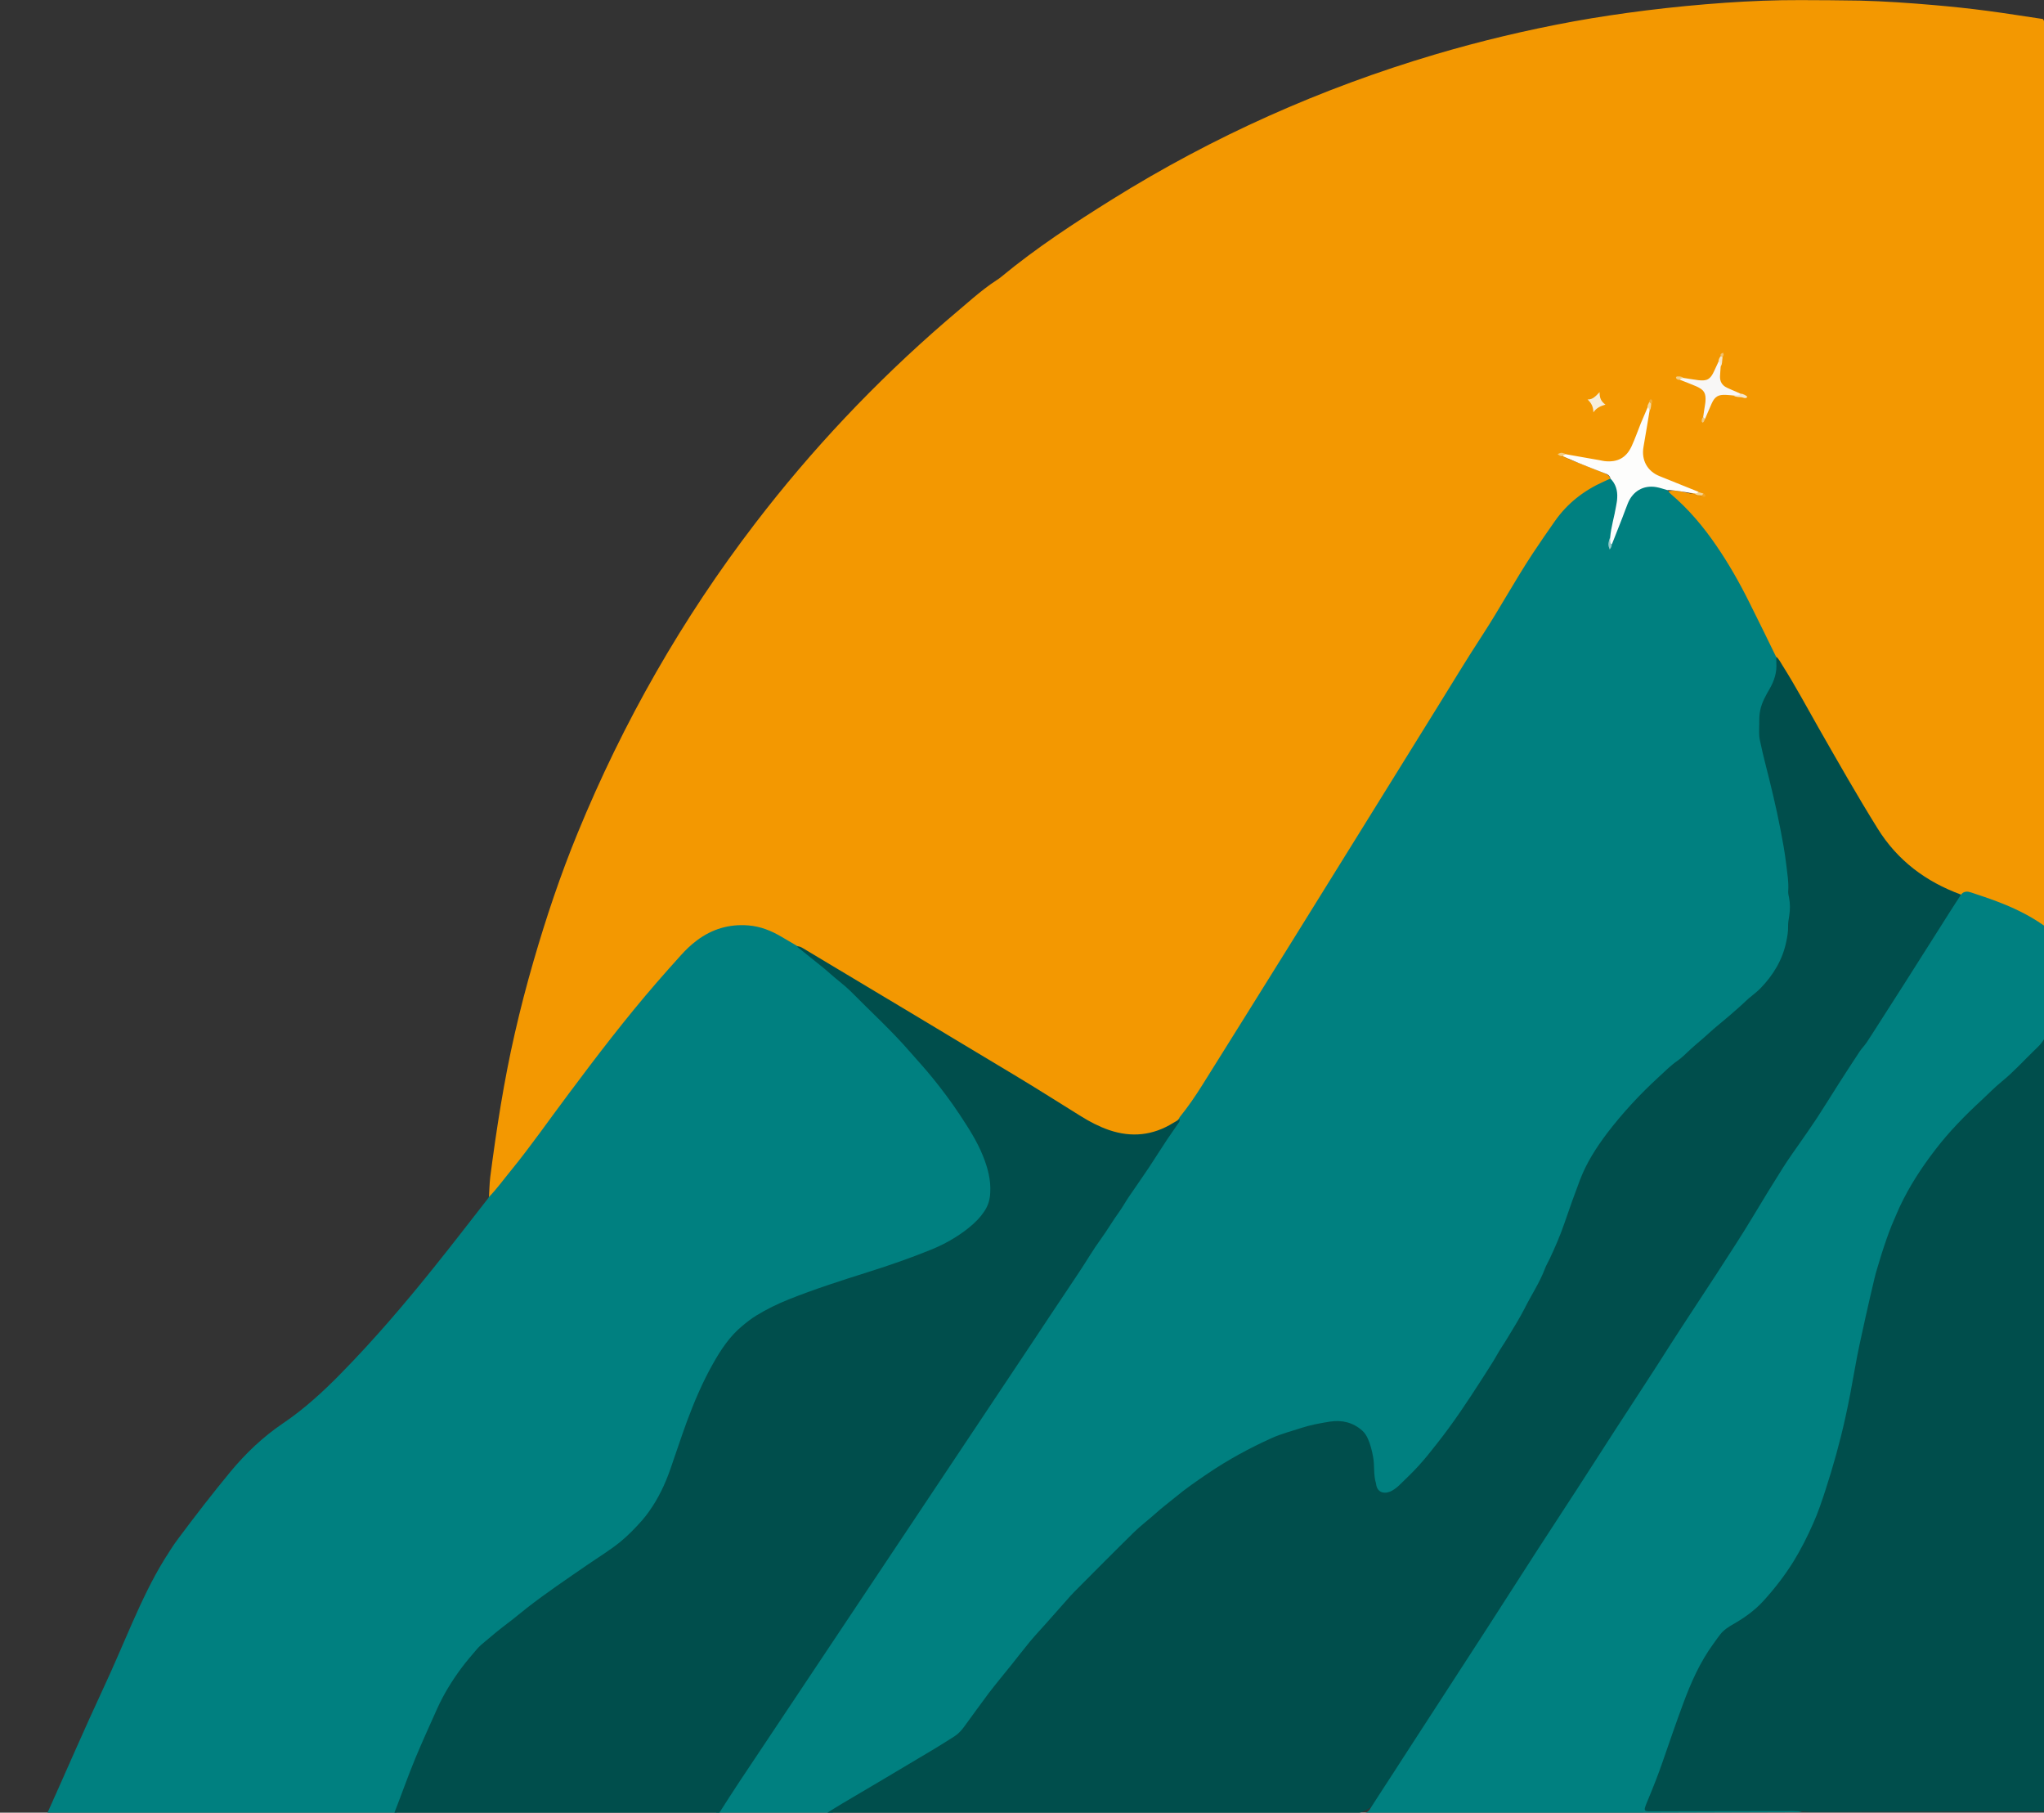 <?xml version="1.0" encoding="utf-8"?>
<!-- Generator: Adobe Illustrator 24.0.0, SVG Export Plug-In . SVG Version: 6.00 Build 0)  -->
<svg version="1.1" id="Layer_1" xmlns="http://www.w3.org/2000/svg" xmlns:xlink="http://www.w3.org/1999/xlink" x="0px" y="0px"
	 viewBox="0 0 2000 1773.3" style="enable-background:new 0 0 2000 1773.3;" xml:space="preserve">
<rect x="0" y="0" width="2000" height="1773.3" fill="#333333" stroke="none"/>
<style type="text/css">
	.st0{fill:#F39801;}
	.st1{fill:#008080;}
	.st2{fill:#004E4C;}
	.st3{fill:#FDFDFC;}
	.st4{fill:#F8F7F6;}
	.st5{fill:#F6EEDD;}
	.st6{fill:#F5E7CC;}
	.st7{fill:#F5E6CA;}
	.st8{fill:#F2CC81;}
	.st9{fill:#F2CE87;}
	.st10{fill:#F4D9A2;}
	.st11{fill:#F4D595;}
	.st12{fill:#F0AD38;}
	.st13{fill:#F2CA80;}
	.st14{fill:#F2C16C;}
	.st15{fill:#F2A426;}
	.st16{fill:#94C9C9;}
</style>
<g>
	<path class="st0" d="M478.4,1172c0.4-6.9,0.5-13.8,1.3-20.6c6.1-47.1,13.4-94.1,24-140.4c5.4-23.7,11.5-47.2,18.3-70.6
		c12.3-42.5,26.3-84.3,43.1-125.2c44.6-108.8,102.4-210,173.9-303.3c55.3-72.2,117.5-138,186.3-197.5c8.8-7.6,17.6-15.1,26.5-22.6
		c7.6-6.4,15.4-12.6,23.8-18c1.4-0.9,2.8-1.9,4-2.9c34.2-28.3,71.2-52.5,108.7-75.9c98.8-61.6,204.2-108.6,315.8-141.7
		c44.5-13.2,89.6-23.9,135.3-32.3c23.6-4.3,47.4-7.8,71.2-10.8c25.8-3.2,51.6-5.7,77.5-7.5c24.5-1.7,49.1-2.7,73.7-2.6
		c19.3,0.1,38.7,0.1,58,0.5c24.3,0.6,48.6,2.3,72.8,4.4c17.3,1.5,34.6,3.3,51.9,5.6c18.3,2.4,36.6,5.4,54.4,8c1.9,2.5,1.4,4.8,1.4,7
		c0.1,23.5,0.2,47,0.4,70.5c0.4,88.2,0.8,176.4,1.2,264.6c0.2,32.6,0.3,65.2,0.4,97.9c0.5,103.1,0.9,206.2,1.4,309.3
		c0.1,19.6,0.1,39.3,0.3,58.9c0.2,24.6,0.4,49.2,0.6,73.8c0,3-0.2,6.1-0.3,9.1c-4.1,2-6.9-0.9-9.7-2.9
		c-18.1-12.6-38.8-19.7-59.3-27.2c-5.2-1.9-10.6-3.3-16.2-1.6c-12.5-1.4-22.6-8.3-33-14.4c-22.2-12.9-39.1-31-52.5-52.8
		c-29-47.3-55.7-95.9-83.4-144c-4.3-7.4-8.9-14.6-13.6-21.8c-11.9-21.8-22.2-44.4-33.7-66.4c-15.5-29.7-34.2-57.2-57.5-81.4
		c-3.3-3.4-7-6.2-10.5-9.4c-2-1.8-5.3-3.8-2.3-7.3c8.4-1.9,16.2,1.6,24.2,2.8c2.2,0.5,4.1,1.7,6.2,2.1c0.5,0.2,0.7,0.3,0.7,0.3
		c0.5,0,0.8-0.1,0.8-0.2c-0.1-1.1,0.4,0.1-0.7,0.1c-1.5-0.6-3.1-0.7-4.5-1.6c-13.3-3.9-25.9-9.3-38.5-15
		c-11.7-5.2-17.4-16.8-15.2-29.3c2-11.7,3.3-23.5,6.3-34.9c0.7-2.1,1.8-4,1.9-6.3c-0.1-0.3,0.5-0.5,0-0.8c-0.5,1.6-0.3,3.2-1.1,4.7
		c-4.1,12-8.9,23.8-13.9,35.4c-6.3,14.3-16.4,19.9-31.8,17.2c-11.1-1.9-22.3-3.8-33.2-6.5c-2.8-1.2-5.7-2-6.9-2.1
		c-0.1,0,1.6,0.4,3.3,0.8c12.6,4.8,25.2,9.8,37.7,14.9c3.5,1.4,7.4,2.7,8.1,7.3c-0.7,2.8-2.9,4-5.2,5
		c-27.6,11.6-45.6,33.3-61.3,57.4c-14.5,22.2-28.2,44.9-41.8,67.7c-14.6,24.4-30.5,48-45.4,72.3c-30.2,49.2-60.7,98.2-91.2,147.2
		c-44.4,71.2-88.1,143-132.9,214c-11.9,18.9-23.5,38.1-36.8,56.1c-2,2.7-4,5.3-6.5,7.5c-29.8,21.6-60.5,19.9-90.8,1.9
		c-51.2-30.6-101.5-62.6-152.9-92.9c-42.3-25-84.5-50.2-126.6-75.5c-1.7-1-3.5-1.6-5.3-2.1c-4.8-1.6-8.9-4.3-13.1-7
		c-31-20.1-66.1-16.6-92.1,9.8c-39.2,39.9-73,84.3-106.7,128.8c-26.7,35.2-51.6,71.8-80.3,105.5
		C484.7,1167.9,482.8,1171.4,478.4,1172z"/>
	<path class="st1" d="M1154.2,1093c8.2-10.1,15.5-20.8,22.4-31.8c28.4-45.4,56.8-90.8,85.1-136.3c48.3-77.6,96.4-155.3,144.6-232.9
		c14.6-23.5,28.8-47.1,43.9-70.2c17.2-26.4,32.2-54.1,49.5-80.3c7-10.6,14.2-21,21.5-31.4c12.3-17.7,28.7-30.4,48.3-39.1
		c2-0.9,4-1.8,6-2.7c7.2,2.1,7.6,8.5,8.6,14.2c1.2,6.9-0.6,13.7-2.2,20.4c-1.7,7.2-3.1,14.5-4.6,21.8c-1.8,3.9-1.8,8.3-2.4,11.7
		c0.9-0.9,0.4-2.9,0.7-4.7c4.2-14,10.1-27.4,15.7-40.9c5.6-13.7,21.5-19.8,35.3-15c2.1,0.7,4.2,1.4,4.9,3.9c1.1,1.2,2.2,2.5,3.4,3.6
		c17.4,14.8,31.9,32,44.7,50.8c12,17.5,22.5,36,32,55.1c8.9,17.7,17.6,35.6,26.3,53.4c4.5,10.3,2.5,20.5-3.1,29.3
		c-13.1,20.5-13.4,41.7-7.9,64.5c8.6,34.9,17.9,69.6,22.3,105.4c3.4,27.4,6.2,54.8,0.1,82.3c-4.2,19-14.1,34.9-28.5,47.6
		c-26.5,23.4-53.3,46.5-80.1,69.4c-32.1,27.4-61.3,57.4-83.1,93.9c-10,16.7-15.6,35.4-21.8,53.7c-16.1,47.4-40.2,90.8-66.1,133.4
		c-20.3,33.3-41.4,66-65.7,96.6c-10.5,13.2-22,25.5-34.3,37c-2.4,2.3-5.1,4.3-8.2,5.5c-8.1,3.2-14.2,0.3-16.8-7.9
		c-2.9-9.3-2.1-19.2-3.5-28.7c-3.5-23.6-18.3-34.4-42-30.8c-39.7,6-74.7,23.3-108,44.5c-33.9,21.6-64.5,47.4-93.3,75.4
		c-56.3,54.6-107.4,113.5-153,177.3c-7.4,10.3-18.5,15.6-28.9,21.7c-33.4,19.6-66.4,39.7-99.6,59.6c-3.4,2-7.1,3.1-10.5,4.8
		c-5.2,0.1-10.4,0.3-15.6,0.4c-26.9,0.1-53.8,0.2-80.7,0.3c-2.7,0-5.5-0.3-8.2-0.5c-2.3-3.4,0.4-5.8,1.9-8.2
		c6.7-11.1,14-21.8,21.2-32.6c83.8-125.5,167.5-251.1,251.1-376.7c39.3-59.1,78.7-118.1,118.1-177.2c17.7-26.7,35.4-53.4,53.1-80.1
		C1149,1098.6,1152.6,1096.6,1154.2,1093z"/>
	<path class="st1" d="M478.4,1171c7.9-8.1,14.5-17.4,21.7-26.1c19.4-23.8,36.9-49,55.3-73.5c28.1-37.7,56.6-75,87.4-110.5
		c7.8-9,15.7-17.8,23.7-26.7c4.6-5.1,9.6-9.9,15.2-14.1c15-11.3,31.8-16.3,50.5-14.8c11.8,0.9,22.5,5.2,32.6,11.2
		c5,2.9,10,5.9,15,8.8c15.2,8.2,27.9,19.6,40.9,30.6c21.9,18.6,41.8,39.4,61.6,60.2c28.7,30,54.5,62.4,74.7,98.9
		c5.8,10.4,10,21.6,12.6,33.2c5.6,24.5-4.6,42.3-24,56.2c-17,12.2-36,20.3-55.5,27.4c-35.6,12.9-72.1,22.9-107.5,36.4
		c-23.6,9-46.6,19.1-64,38.4c-14.4,16-23.8,35.2-32.6,54.5c-9.6,21.1-17.8,42.9-24.4,65.2c-12.8,43.1-38.7,75.4-76.5,99.3
		c-39.2,24.8-76.7,52.3-111.5,83.2c-20,17.8-33.8,40.7-45,65c-15.3,33.1-29.2,66.8-41.3,101.2c-0.6,1.6-1.2,3.1-2.5,4.2
		c-8.5,0.2-17.1,0.5-25.6,0.5c-102.2,0.5-204.5,1-306.7,1.4c-2.7,0-5.5,0.4-8.2-0.5c-0.6-2.1,0.6-3.8,1.4-5.5
		c18.6-41.3,36.5-82.9,55.6-123.9c9.8-21,18.8-42.4,28.1-63.6c9.4-21.2,19.2-42.2,31.4-62c4.4-7,8.8-14.1,13.8-20.7
		c16.5-22.1,33.4-44,51-65.3c14.9-17.9,31.6-33.9,51-47c20.9-14.1,39.5-31.1,57.1-49.1c32-32.6,61.6-67.2,90.2-102.8
		c17.3-21.5,34.2-43.4,51.2-65.2C476.3,1174.2,477.3,1172.6,478.4,1171z"/>
	<path class="st2" d="M806,1776.5c0.5-0.7,0.9-1.5,1.5-1.9c5.4-3.4,10.7-6.7,16.2-10c13.5-8,27.1-16,40.6-24
		c16.8-10,33.7-20,50.4-30c6.4-3.8,12.6-7.9,18.9-11.8c3.8-2.4,6.8-5.6,9.5-9.2c8.2-11.1,16.1-22.3,24.4-33.3
		c7.2-9.4,14.8-18.5,22.2-27.7c6-7.5,11.9-15.2,18-22.6c5.1-6.1,10.6-12,15.9-17.9c8-9.1,16.1-18.1,24.1-27.2c1.3-1.4,2.6-2.8,4-4.2
		c19.3-19.4,38.5-38.8,58.1-58c6.7-6.5,14.2-12.1,21.2-18.4c5.9-5.4,12.4-10.1,18.5-15.2c10.4-8.7,21.5-16.3,32.7-23.9
		c19.7-13.3,40.6-24.7,62.2-34.4c9.2-4.2,19.3-6.7,28.9-9.9c9.2-3,18.7-4.7,28.1-6.2c11.7-1.8,22.5,0.8,31.5,8.8
		c2.4,2.1,4.3,5.1,5.6,8.1c2.4,5.5,3.9,11.3,5,17.4c1.7,8.7,0.2,17.7,2.9,26.2c0.1,0.3,0.1,0.5,0.1,0.8c1.3,9.5,10,9.6,15.7,6.2
		c2.6-1.5,5.1-3.4,7.2-5.5c6.4-6.2,12.8-12.3,18.7-18.8c6.1-6.7,11.8-13.8,17.4-21c16.3-20.5,30.8-42.4,44.9-64.4
		c5-7.9,10.2-15.6,14.8-23.8c3-5.5,6.8-10.6,10-16.1c5.7-9.5,11.6-18.8,16.6-28.6c6.5-13.1,14.8-25.3,19.9-39
		c1.2-3.3,3.2-6.4,4.7-9.7c5.4-11.5,10.4-23.1,14.5-35.1c4.8-14.1,9.8-28.1,15.1-42c6.3-16.6,15.8-31.4,26.5-45.6
		c15.1-19.8,32-38,50.3-54.8c6-5.5,11.9-11.5,18.7-16.2c4.5-3.1,8.4-7.2,12.4-10.9c5.9-5.4,12.2-10.4,18-15.8
		c6.3-5.8,13-11,19.5-16.6c5.6-4.9,11.3-9.7,16.7-14.9c4.5-4.4,9.9-7.9,14.4-12.5c12.6-13,21.6-27.8,25.3-45.6
		c1-4.9,1.9-9.7,1.8-14.7c-0.1-3.6,0.5-7.1,1.1-10.6c0.9-6,1-12.1-0.2-18.1c-0.4-1.9-0.9-3.8-0.8-5.7c0.7-9.2-1-18.2-2-27.2
		c-1.3-11.2-3.4-22.3-5.5-33.3c-4.3-22.2-9.6-44.1-15.2-65.9c-1.9-7.2-3.4-14.4-5-21.7c-1.2-5.5-0.6-11-0.6-16.5c0-4.4,0-8.7,1-13.1
		c1.6-7.5,5.3-14,9-20.4c4.7-8.1,7.4-16.5,6.7-25.9c-0.1-1.9-0.1-3.9-0.1-5.8c2.7,2.4,4.3,5.6,6.2,8.7
		c12.5,19.8,23.6,40.5,35.2,60.9c18.9,33.1,37.7,66.2,57.8,98.5c19.4,31.3,47.2,52,81.4,64.6c1.1,3.8-1.5,6.3-3.2,9
		c-28.3,44.8-56.3,90-85.9,133.9c-27.3,40.6-52.4,82.5-81.1,122.2c-13.1,18.1-23.9,37.8-35.5,56.9c-19.2,31.6-40,62.3-60.2,93.3
		c-59,90.8-117.6,181.9-176.6,272.7c-41,63.3-82.6,126.2-122.4,190.3c-10.1,16.3-20.6,22.3-39.4,21.2c-28.9-1.7-58-0.5-87-0.4
		c-2.7,0-5.5-0.6-8.2,0.5c-8.8,0.1-17.7,0.3-26.5,0.4c-49.4,0.2-98.8,0.3-148.3,0.6c-77.3,0.4-154.6,0.8-231.9,1.1
		C810.4,1776.8,808.2,1776.6,806,1776.5z"/>
	<path class="st2" d="M384.7,1780.3c0.2-1.9,0-4,0.7-5.7c7.2-18.2,13.6-36.7,21.1-54.8c6.7-16.1,13.9-31.8,21-47.7
		c6.4-14.4,14.7-27.8,24.1-40.5c4.8-6.4,10-12.4,15.2-18.5c2.3-2.7,5.1-5,7.9-7.3c6.9-5.9,13.9-11.7,21.2-17.2
		c6.6-4.9,12.9-10.3,19.4-15.4c19.1-14.9,39.2-28.4,59.2-42.2c10.8-7.5,22.2-14.3,32.5-22.7c7.7-6.3,14.6-13.5,21.2-20.9
		c2.6-2.9,4.9-6,7.1-9.1c9-12.7,15.6-26.6,20.7-41.3c5.4-15.4,10.4-30.8,16-46.1c7.3-19.7,15.5-39,25.9-57.3
		c7.6-13.5,16.2-26.4,28.3-36.4c4.4-3.7,9-7.3,13.9-10.3c10.1-6.2,20.8-11.4,31.8-15.8c25.6-10.2,51.9-18.6,78.2-26.9
		c20.5-6.5,40.8-13.5,60.7-21.6c13.1-5.3,25.4-12.2,36.5-21c6.2-4.9,12-10.6,16.4-17.5c3.4-5.3,4.9-10.9,5.2-17.1
		c0.8-12.7-2.4-24.5-7.1-36.2c-5.8-14.5-14.2-27.4-22.7-40.3c-8.2-12.4-17.1-24.3-26.5-35.9c-7.1-8.8-14.8-17.1-22.2-25.6
		c-18.1-20.9-38.6-39.5-58-59.2c-6-6-13.1-11-19.4-16.7c-6.5-5.9-13.6-11.2-20.4-16.8c-4.3-3.5-8.6-6.9-12.8-10.3
		c2.4-0.6,4.3,0.7,6.2,1.8c70.2,42,140.3,84,210.4,126.2c20.6,12.4,40.8,25.3,61.3,38c8.7,5.4,17.7,10.1,27.5,13.5
		c22.1,7.5,42.9,5.3,62.8-7c2.1-1.3,4.3-2.5,6.4-3.7c-0.3,1.1-0.2,2.3-0.8,3.1c-3.8,5.7-7.9,11.3-11.7,17
		c-6.1,9.2-11.9,18.5-18,27.7c-6.4,9.6-13.1,19-19.6,28.6c-3.1,4.6-5.7,9.4-8.9,13.9c-6.5,8.9-12,18.5-18.5,27.4
		c-7.3,10-13.5,20.7-20.4,31.1c-9.1,13.8-18.4,27.5-27.5,41.2c-8.4,12.6-16.7,25.3-25.1,37.8c-40.5,60.8-81,121.5-121.5,182.2
		c-52.8,79.1-105.5,158.2-158.3,237.3c-7.2,10.8-14.1,21.7-21.1,32.6c-0.8,1.2-1.3,2.4-1.4,3.8c-2.5,0.2-4.9,0.6-7.4,0.6
		c-67.6,0.4-135.2,0.7-202.7,1.1c-32.5,0.2-65.1,0.2-97.6,0.3C390.7,1780.7,387.7,1780.4,384.7,1780.3z"/>
	<path class="st1" d="M1219.3,1774.8c2.4-2.2,5.3-1.2,7.9-1.2c33.2-0.1,66.3-0.1,99.5-0.2c2.5,0,5-0.1,7.5,0
		c2.8,0.1,4.6-1.1,6.1-3.4c8.3-13,16.8-25.9,25.2-38.9c2.5-3.9,5.1-7.9,7.6-11.8c14.1-21.7,28.2-43.5,42.3-65.2
		c13.4-20.6,26.7-41.1,40-61.7c16.4-25.5,32.8-51,49.2-76.5c12.9-19.9,25.9-39.7,38.8-59.6c12.7-19.7,25.4-39.4,38.1-59.1
		c17.7-27.3,35.6-54.4,53-81.9c6.6-10.5,13.6-20.8,20.3-31.2c8.5-13.2,17.3-26.2,25.8-39.4c11.8-18.3,23.8-36.5,35-55.2
		c9.5-15.8,19.1-31.6,29-47.2c5.3-8.4,11.1-16.4,16.8-24.6c5.5-8,11.1-15.8,16.4-23.9c7.4-11.3,14.4-22.8,21.7-34.2
		c6.7-10.4,13.4-20.8,20.3-31.2c2-3,4.6-5.5,6.6-8.5c3.7-5.5,7.2-11.1,10.8-16.7c9.1-14.2,18.1-28.3,27.2-42.5
		c14.6-23,29.2-46.1,43.8-69.1c3.5-5.6,7.2-11.1,10.8-16.7c2.8-3.3,6.3-3,9.8-1.8c8.3,2.8,16.6,5.5,24.8,8.6
		c16.2,6.1,31.8,13.5,46,23.5c1.6,1.1,3.2,2.2,5.2,2.4c0.1,5,0.4,9.9,0.4,14.9c0.1,28.5,0.2,56.9,0.3,85.4c0,1.9-0.2,3.9-0.3,5.8
		c-11.7,16.3-26.4,29.7-41.3,42.9c-35.8,31.9-70,65.1-93.8,107.5c-18.6,33.1-29.3,69.1-38.2,105.7c-11.1,45.7-17.1,92.4-28.9,137.9
		c-9.4,36.1-19.1,72.2-37.2,105.2c-17.6,32.2-38.6,61.1-71.3,79.9c-13.7,7.8-20.2,22.4-27.8,35.5c-10.9,19-18,39.8-25.1,60.4
		c-8.4,24.3-16.7,48.6-26.6,72.4c-3.3,7.9-2.9,8.4,5.7,8.4c43.7,0,87.3,0,131,0.1c4,0,8.4-1.3,11.7,2.4c-2.6,1.1-5.4,0.8-8.2,0.8
		c-54.1,0.2-108.2,0.3-162.3,0.5c-62.7,0.2-125.3,0.4-188,0.7c-58.8,0.3-117.6,0.7-176.4,1.1
		C1225.3,1775.2,1222.3,1774.9,1219.3,1774.8z"/>
	<path class="st2" d="M1763.1,1772.1c-3-0.1-6.1-0.4-9.1-0.4c-45,0-90.1,0.1-135.1,0.2c-10.9,0-11.4,0.9-6.9-10
		c5.3-12.7,10.4-25.5,14.9-38.6c6.6-19,13.1-38.1,20.1-56.9c7.6-20.5,16.4-40.4,29.4-58.2c2.3-3.1,4.4-6.3,6.8-9.3
		c3.5-4.4,8.1-7.4,12.9-10.1c10.8-6.2,20.9-13.4,29.3-22.6c10.9-12,20.9-24.8,29.5-38.7c7.4-12,13.7-24.6,19.4-37.5
		c4.6-10.3,8.2-21.1,11.7-31.8c7.6-23.3,14.2-46.9,19.5-70.8c3.5-15.8,6.5-31.7,9.3-47.7c2.9-17.1,6.8-33.9,10.5-50.8
		c2.8-12.9,5.9-25.7,8.9-38.6c0.7-2.9,1.5-5.9,2.4-8.8c2.2-7.1,4.2-14.3,6.6-21.3c3.2-9.7,6.6-19.3,10.8-28.6
		c1.7-3.8,3.2-7.6,5-11.4c9.3-19.8,21.2-38,34.5-55.3c13.6-17.8,29.3-33.8,45.7-48.9c6.5-6,12.6-12.4,19.4-17.9
		c11.6-9.4,21.6-20.6,32.3-30.9c3.2-3.1,6.4-6,8.7-9.9c1.1-1.9,2.9-3.4,5.3-3.5c0.2,8.3,0.4,16.6,0.4,24.8c0.2,42,0.3,84,0.5,126
		c0.5,104.7,0.9,209.4,1.4,314.1c0.5,93.4,1,186.8,1.5,280.1c0,2.5,0.1,5-0.1,7.5c-0.3,3.3-1.8,5-5.2,5.4c-2.2,0.2-4.4,0.2-6.6,0.2
		c-41.2,0.1-82.3,0.2-123.5,0.3c-34,0.1-67.9,0.3-101.9,0.4C1768.6,1772.4,1765.8,1772.2,1763.1,1772.1z"/>
	<path class="st3" d="M1631.6,479.5c-3.7-1-7.4-2.4-11.1-3c-12.4-2.1-22.9,4-27.7,15.9c-1.9,4.6-3.5,9.3-5.3,13.9
		c-3.4,8.7-6.9,17.4-10.3,26.2c-4.3-1.3-1.9-4.3-1.7-6.7c0.9-10.4,4.1-20.4,5.8-30.7c0.5-2.7,1-5.4,1.1-8.1
		c0.4-7.1-1.4-13.6-6.6-18.8c-0.7-3.5-3.5-4.5-6.4-5.5c-8.1-3.1-16.2-6.3-24.3-9.6c-5.3-2.1-10.5-4.5-15.7-6.8
		c-0.2-3.2,1.6-2.5,3.4-1.8c10.8,1.9,21.6,3.8,32.4,5.7c1.6,0.3,3.2,0.7,4.8,0.9c12.7,1.4,21.3-3.2,26.6-14.8
		c3.3-7.2,5.9-14.8,8.9-22.2c2.2-5.3,4.5-10.6,6.8-15.9c3.2-0.2,2.3,1.7,1.8,3.4c-2,11.9-3.9,23.8-6,35.7
		c-2.2,12.7,3.7,23.6,15.5,28.4c12.7,5.1,25.5,10.3,38.2,15.4c0.2,3.2-1.6,2.2-3.3,1.7c-5.9-0.9-11.9-1.7-17.8-2.7
		C1637.5,479.9,1634.6,479.3,1631.6,479.5z"/>
	<path class="st4" d="M1666.5,408c0.4-2.7,0.8-5.4,1.2-8.1c0.3-2.2,0.8-4.3,1-6.5c0.7-8.8-1-11.9-9-15.5c-2.5-1.1-5.1-2.1-7.6-3.1
		c-2.8-1.1-5.6-2.2-8.4-3.3c-0.3-3.2,1.7-2.2,3.4-1.8c4.9,0.7,9.7,1.6,14.6,2.2c8.7,1,11.8-0.8,15.5-8.8c1.5-3.2,3-6.5,4.5-9.7
		c4.2,0.5,2.2,3.2,1.9,5.3c-0.2,3-0.4,6.1-0.6,9.1c-0.3,5.2,1.9,9.1,6.6,11.4c3,1.5,6.1,2.6,9.1,4c1.5,0.7,3,1.4,4.5,2
		c-1.4,4.2-4.5,1.8-7,1.7c-2.4-0.2-4.9-0.5-7.3-0.6c-7.6-0.4-11,1.6-14.1,8.5c-2.2,5-4.3,10-6.5,15
		C1666.8,410.2,1666.1,409.7,1666.5,408z"/>
	<path class="st5" d="M1553.4,390.8c5.2,0.2,8.1-3.5,11.8-7.2c-0.2,5.4,1.3,9.1,5.7,12.2c-4.7,1.5-8.6,2.9-11.8,7.6
		C1559,397.6,1556.9,394.1,1553.4,390.8z"/>
	<path class="st6" d="M1696.2,386.9c2.3-0.8,5.1,0.7,7-1.7c0.5,0,1.1,0,1.6,0.1c3.6,1.3,5.5,2.8,4.5,3.5c-1.8,1.4-3.6,0-5.3-0.2
		C1701.3,388.3,1698.5,388.6,1696.2,386.9z"/>
	<path class="st7" d="M1683.5,358.7c-0.5-1.8,0.2-4-1.9-5.3c-0.2-1.9,1.1-3.3,1.8-4.9c1.6-0.4,2.3,0.1,2,1.8
		C1684.9,353.1,1685.4,356.2,1683.5,358.7z"/>
	<path class="st8" d="M1532.5,444.5c-1.2,0.5-2.7,0.3-3.4,1.8c-2,0.2-3.6-0.8-5-2.1C1527.9,442.5,1527.9,442.5,1532.5,444.5z"/>
	<path class="st9" d="M1647.1,369.7c-1.2,0.5-2.7,0.4-3.4,1.8c-1.1,0.2-2.2-0.1-3.1-0.8c-0.4-0.3-0.7-0.9-0.7-1.4c0-0.4,0.6-1,0.9-1
		C1643.1,368.2,1645.3,368,1647.1,369.7z"/>
	<path class="st10" d="M1613.9,401.7c-0.5-1.2-0.4-2.7-1.8-3.4c-0.4-2,1.2-3.3,1.6-5.1c1.6-0.5,2.2,0.1,2,1.7
		C1615.3,397.3,1615.7,399.8,1613.9,401.7z"/>
	<path class="st11" d="M1658.3,483c1.1-0.5,2.6-0.3,3.3-1.7c1.7,0.5,3.4,1,5.1,1.5c0.6,1.5,0,2.1-1.6,1.9
		C1662.8,484.3,1660.3,484.9,1658.3,483z"/>
	<path class="st12" d="M1615.7,395c-0.7-0.6-1.3-1.1-2-1.7c0.1-0.5,0.1-1.1,0.3-1.6c0.4-0.8,1.1-1.3,1.9-0.9
		c0.4,0.2,0.7,0.8,0.8,1.3C1617,393.2,1616.6,394.2,1615.7,395z"/>
	<path class="st13" d="M1666.5,408c0.6,0.6,1.2,1.1,1.8,1.7c-0.4,1-0.7,2-1.2,2.9c-0.2,0.4-0.8,0.6-1.2,0.9
		c-0.3-0.4-0.7-0.7-0.8-1.1C1665,410.8,1665.2,409.2,1666.5,408z"/>
	<path class="st14" d="M1685.4,349.3c-0.7-0.6-1.4-1.2-2-1.8c0.2-0.5,0.2-1.1,0.6-1.4c0.6-0.5,1.3-0.7,2-1.1
		c0.2,0.7,0.6,1.5,0.5,2.2C1686.4,348,1685.8,348.6,1685.4,349.3z"/>
	<path class="st15" d="M1665.1,484.8c0.5-0.6,1-1.3,1.6-1.9c0.5,0.2,1,0.3,1.3,0.6c0.4,0.5,0.7,1.2,1,1.9c-0.7,0.2-1.4,0.7-2,0.6
		C1666.3,485.8,1665.8,485.2,1665.1,484.8z"/>
	<path class="st16" d="M1575.3,525.8c0.1,1.1,0.3,2.1,0.3,3.2c0,1.4,0.1,2.7,1.4,3.5c0.2,2-0.8,3.6-2,5.1
		C1573.3,532.9,1573.3,532.1,1575.3,525.8z"/>
</g>
</svg>
